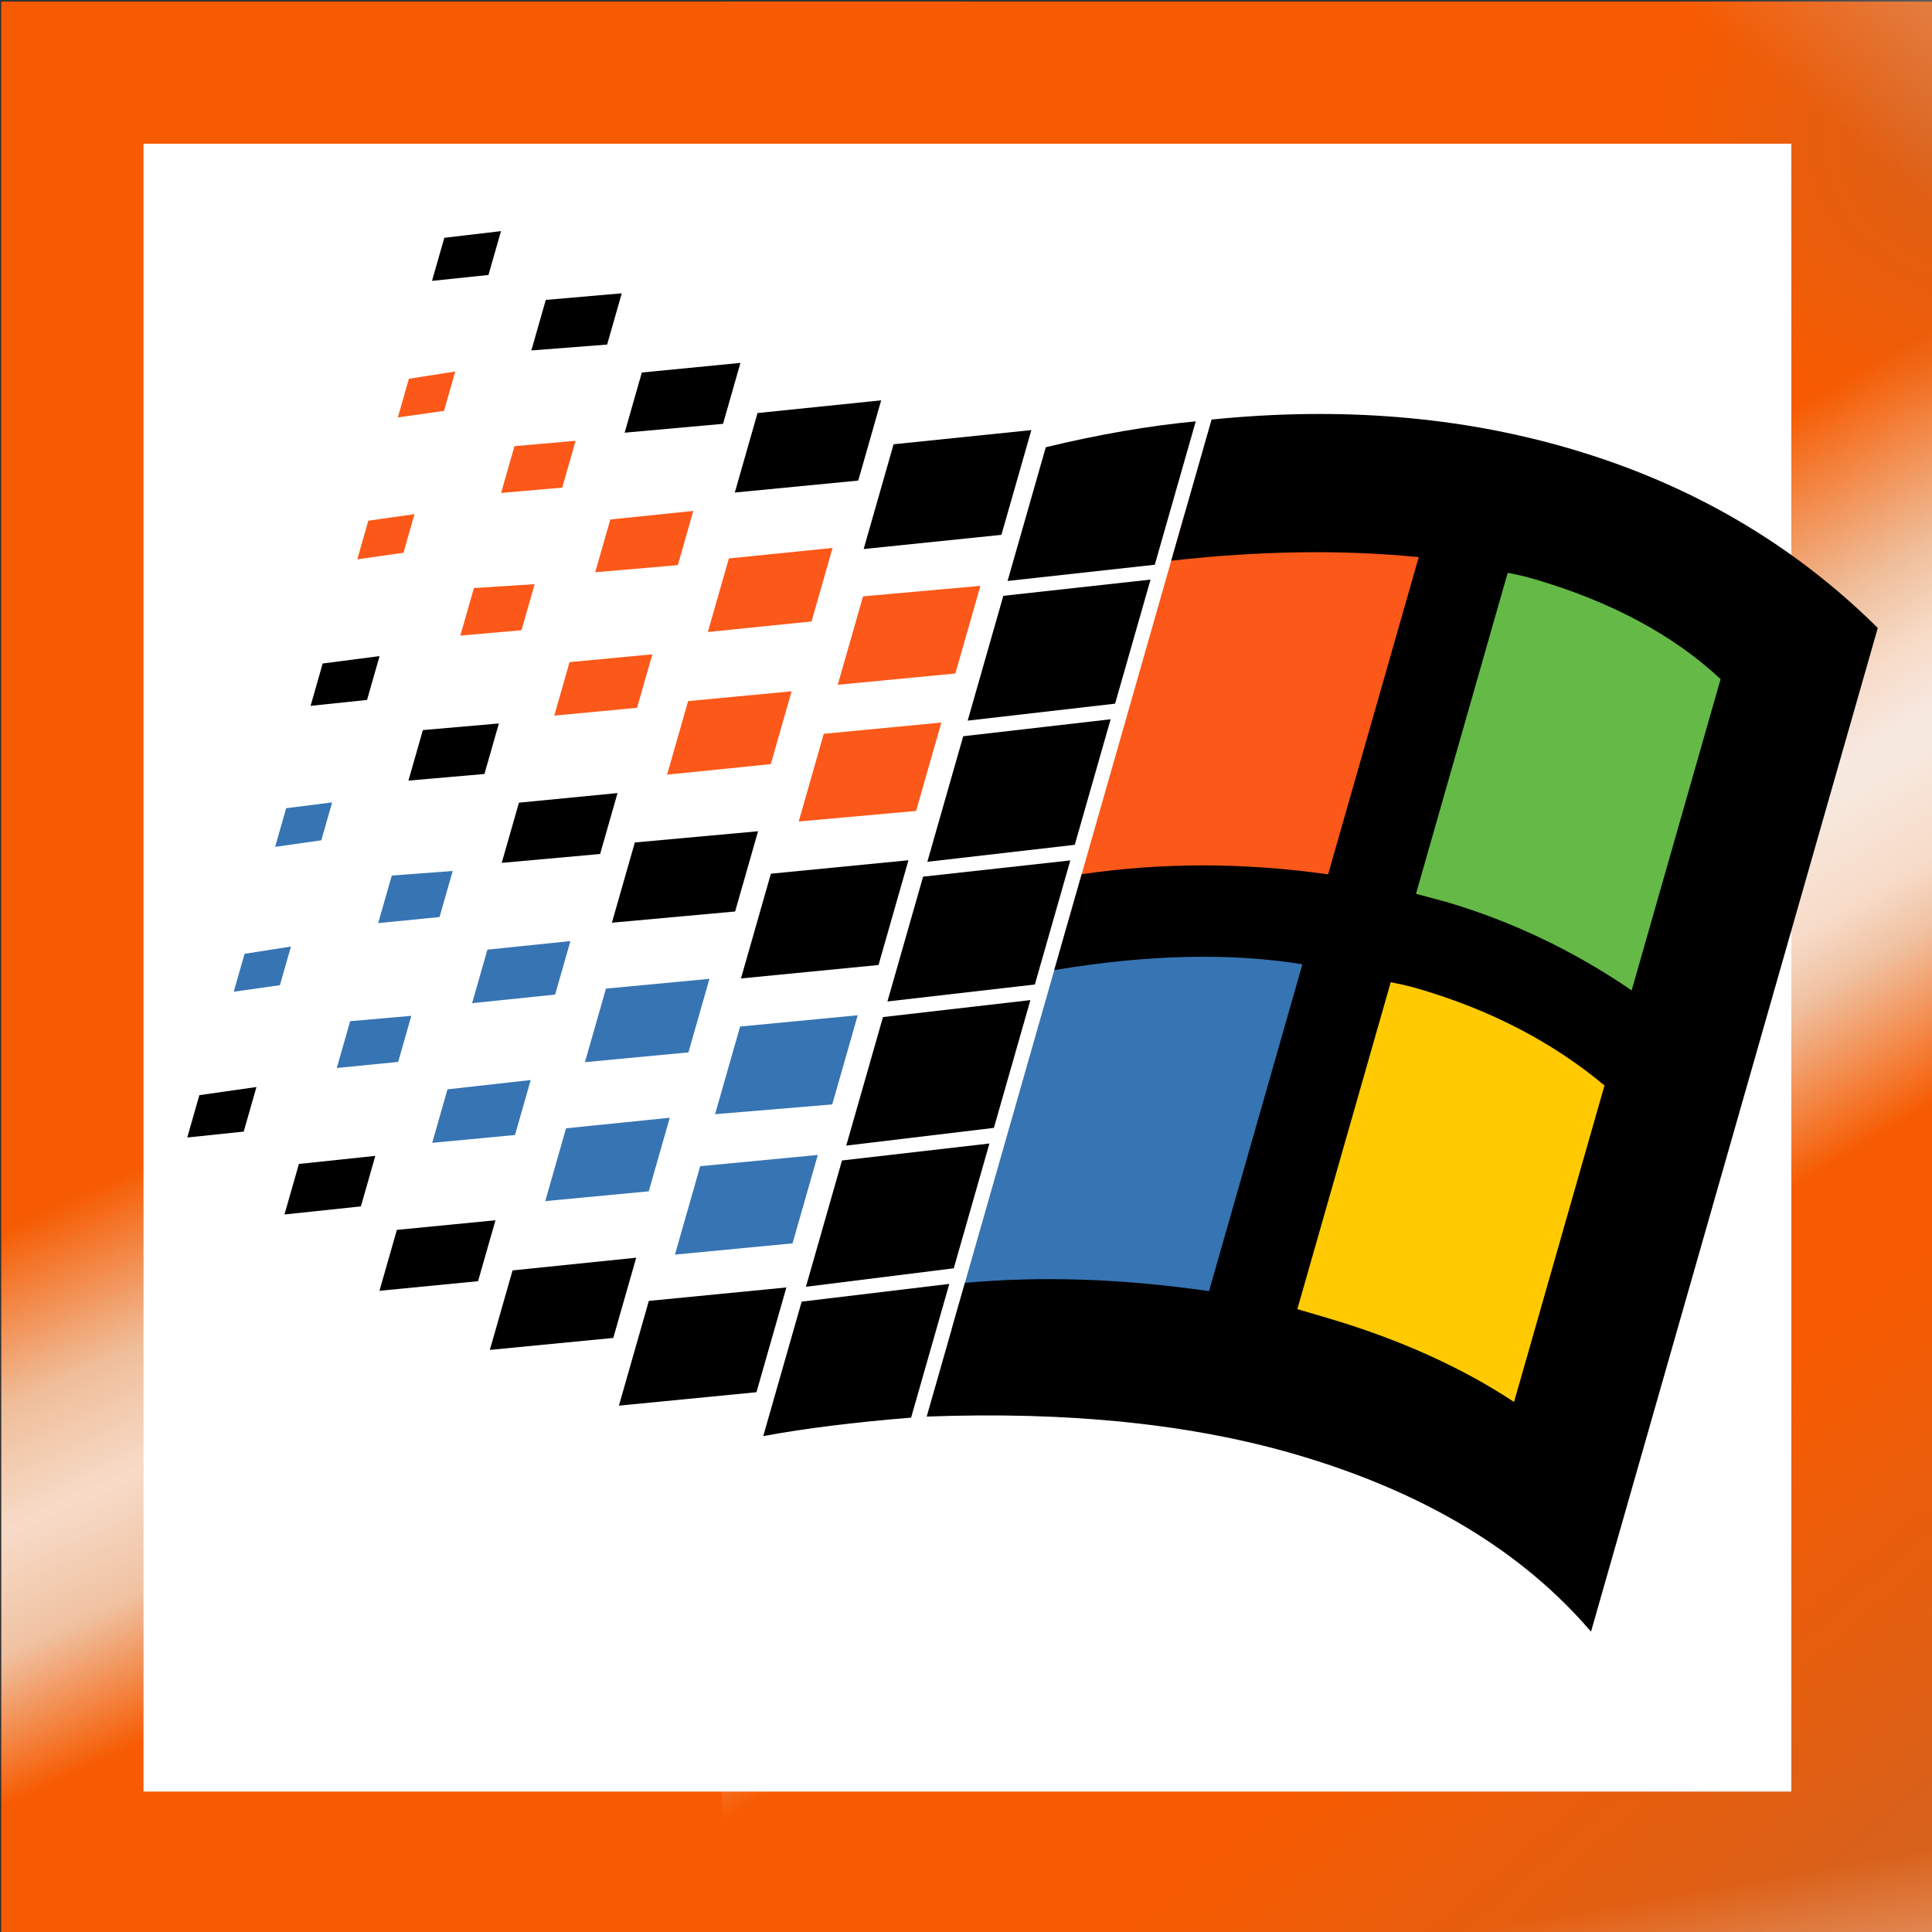 <?xml version="1.0" encoding="UTF-8" standalone="no"?>
<!-- Created with Inkscape (http://www.inkscape.org/) -->

<svg
   width="291.25mm"
   height="291.25mm"
   version="1.1"
   viewBox="0 0 291.25 291.25"
   xml:space="preserve"
   id="svg55"
   sodipodi:docname="Windows_2000_Windows_2000_accurate.svg"
   inkscape:version="1.3.2 (091e20e, 2023-11-25, custom)"
   xmlns:inkscape="http://www.inkscape.org/namespaces/inkscape"
   xmlns:sodipodi="http://sodipodi.sourceforge.net/DTD/sodipodi-0.dtd"
   xmlns:xlink="http://www.w3.org/1999/xlink"
   xmlns="http://www.w3.org/2000/svg"
   xmlns:svg="http://www.w3.org/2000/svg"><rect x="0" y="0" width="291.25" height="291.25" fill="#333333" stroke="none"/><sodipodi:namedview
     id="namedview55"
     pagecolor="#ffffff"
     bordercolor="#000000"
     borderopacity="0.25"
     inkscape:showpageshadow="2"
     inkscape:pageopacity="0.0"
     inkscape:pagecheckerboard="0"
     inkscape:deskcolor="#d1d1d1"
     inkscape:document-units="mm"
     inkscape:zoom="0.096194088"
     inkscape:cx="332.66078"
     inkscape:cy="545.77158"
     inkscape:window-width="1440"
     inkscape:window-height="837"
     inkscape:window-x="-8"
     inkscape:window-y="-8"
     inkscape:window-maximized="1"
     inkscape:current-layer="svg55" /><defs
     id="defs7"><linearGradient
   id="linearGradient62"
   inkscape:collect="always"><stop
     style="stop-color:#ffffff;stop-opacity:1;"
     offset="0"
     id="stop62" /><stop
     style="stop-color:#ffffff;stop-opacity:0;"
     offset="1"
     id="stop63" /></linearGradient><linearGradient
   id="linearGradient60"
   inkscape:collect="always"><stop
     style="stop-color:#d8d8d8;stop-opacity:1;"
     offset="0"
     id="stop60" /><stop
     style="stop-color:#d8d8d8;stop-opacity:0;"
     offset="1"
     id="stop61" /></linearGradient><linearGradient
   id="linearGradient57"
   inkscape:collect="always"><stop
     style="stop-color:#d8611b;stop-opacity:1;"
     offset="0"
     id="stop57" /><stop
     style="stop-color:#d8611b;stop-opacity:0;"
     offset="1"
     id="stop58" /></linearGradient>
	
	
	
	
	
	
	
	
	
	
	
	
	
	
	
	
	
	
	
	
	
	
	
	
	
	
	
	
	
	
	
	
	
	
	
	
	
	
	
	
	
	
	
	
	
	
	
	
<linearGradient
   id="linearGradient34792"
   x1="494.14"
   x2="513.363"
   y1="705.94"
   y2="789.766"
   gradientUnits="userSpaceOnUse"
   gradientTransform="matrix(0.497,0,0,1,241.662,0.019)"><stop
     stop-color="#da5a00"
     offset="0"
     id="stop1"
     style="stop-color:#f65b01;stop-opacity:1;" /><stop
     stop-color="#da5a00"
     offset="0.186"
     id="stop2"
     style="stop-color:#f65b01;stop-opacity:1;" /><stop
     stop-color="#efbe9a"
     offset="0.385"
     id="stop3" /><stop
     stop-color="#f7dbc7"
     offset="0.523"
     id="stop55"
     style="stop-color:#f7dbc8;stop-opacity:1;" /><stop
     stop-color="#f0c2a2"
     offset="0.659"
     id="stop5" /><stop
     stop-color="#da5a00"
     offset="0.828"
     id="stop6"
     style="stop-color:#f65b01;stop-opacity:1;" /><stop
     stop-color="#da5a00"
     offset="1"
     id="stop7"
     style="stop-color:#f65b01;stop-opacity:1;" /></linearGradient><pattern
   id="EMFhbasepattern"
   patternUnits="userSpaceOnUse"
   width="6"
   height="6"
   x="0"
   y="0" /><linearGradient
   id="linearGradient34792-5"
   x1="477.409"
   x2="513.363"
   y1="696.99"
   y2="793.794"
   gradientUnits="userSpaceOnUse"
   gradientTransform="matrix(0.627,0,0,1,249.971,0.019)"><stop
     stop-color="#da5a00"
     offset="0"
     id="stop1-3"
     style="stop-color:#f65b01;stop-opacity:1;" /><stop
     stop-color="#da5a00"
     offset="0.103"
     id="stop2-1"
     style="stop-color:#f65b01;stop-opacity:1;" /><stop
     stop-color="#efbe9a"
     offset="0.293"
     id="stop3-0" /><stop
     stop-color="#f7dbc7"
     offset="0.372"
     id="stop4-7"
     style="stop-color:#f7dbc7;stop-opacity:1;" /><stop
     stop-color="#f7dbc7"
     offset="0.443"
     id="stop56-3"
     style="stop-color:#f7e8e0;stop-opacity:1;" /><stop
     stop-color="#f7dbc7"
     offset="0.468"
     id="stop57-8"
     style="stop-color:#f7e9df;stop-opacity:1;" /><stop
     stop-color="#f7dbc7"
     offset="0.575"
     id="stop55-8"
     style="stop-color:#f7dbc8;stop-opacity:1;" /><stop
     stop-color="#f0c2a2"
     offset="0.635"
     id="stop5-9" /><stop
     stop-color="#da5a00"
     offset="0.795"
     id="stop6-2"
     style="stop-color:#f65b01;stop-opacity:1;" /><stop
     stop-color="#da5a00"
     offset="1"
     id="stop7-8"
     style="stop-color:#f65b01;stop-opacity:1;" /></linearGradient><linearGradient
   inkscape:collect="always"
   xlink:href="#linearGradient57"
   id="linearGradient58"
   x1="281.928"
   y1="287.085"
   x2="253.465"
   y2="252.1"
   gradientUnits="userSpaceOnUse"
   gradientTransform="matrix(0.917,0,0,0.96,403.443,514.481)" /><linearGradient
   inkscape:collect="always"
   xlink:href="#linearGradient60"
   id="linearGradient61"
   x1="702.041"
   y1="571.396"
   x2="663.556"
   y2="619.726"
   gradientUnits="userSpaceOnUse" /><radialGradient
   inkscape:collect="always"
   xlink:href="#linearGradient57"
   id="radialGradient61"
   cx="-622.337"
   cy="656.62"
   fx="-622.337"
   fy="656.62"
   r="19.501"
   gradientTransform="matrix(1.436,0.06,-0.067,1.604,319.126,-340.805)"
   gradientUnits="userSpaceOnUse" /><linearGradient
   inkscape:collect="always"
   xlink:href="#linearGradient62"
   id="linearGradient63"
   x1="726.439"
   y1="841.36"
   x2="684.789"
   y2="761.499"
   gradientUnits="userSpaceOnUse"
   gradientTransform="matrix(1.013,0,0,0.352,-8.009,515.069)" /></defs><g
     transform="translate(-480.51,-604.94)"
     id="g55"
     style="display:inline;opacity:1"><g
       transform="matrix(1.537,0,0,1.537,-257.87,-324.64)"
       fill-rule="evenodd"
       id="g8"
       style="display:inline;opacity:1"><rect
         x="480.528"
         y="604.959"
         width="94.222"
         height="189.54"
         fill="url(#linearGradient34792)"
         stop-color="#000000"
         stroke-width="33.075"
         style="display:inline;fill:url(#linearGradient34792);paint-order:stroke fill markers"
         id="rect7" /><rect
         x="551.233"
         y="604.959"
         width="118.835"
         height="189.54"
         fill="url(#linearGradient34792)"
         stop-color="#000000"
         stroke-width="37.145"
         style="display:inline;fill:url(#linearGradient34792-5);paint-order:stroke fill markers"
         id="rect7-9" /><rect
         style="display:inline;opacity:1;fill:url(#linearGradient58);fill-opacity:1;stroke:#ff8282;stroke-width:0"
         id="rect57"
         width="85.094"
         height="70.666"
         x="584.977"
         y="723.836" /><rect
         style="display:inline;fill:url(#radialGradient61);stroke:#ff8282;stroke-width:0"
         id="rect57-8"
         width="86.437"
         height="101.096"
         x="-691.395"
         y="568.975"
         transform="rotate(-90)"
         ry="0" /><rect
         x="494.48"
         y="618.9"
         width="161.62"
         height="161.62"
         fill="#ffffff"
         stop-color="#000000"
         stroke-width="40"
         style="paint-order:stroke fill markers"
         id="rect8" /><rect
         style="display:inline;opacity:1;fill:url(#linearGradient61);stroke:#ff8282;stroke-width:0"
         id="rect59"
         width="80.103"
         height="67.125"
         x="591.061"
         y="602.721" /><rect
         style="opacity:1;fill:url(#linearGradient63);stroke:#ff8282;stroke-width:0"
         id="rect61"
         width="82.585"
         height="13.672"
         x="587.481"
         y="780.827" /></g><g
       transform="matrix(0.112,0.033,-0.032,0.112,553.411,624.317)"
       id="g54"
       style="display:inline;opacity:1"><path
         d="m 1467,668 c -14.148,0 -28.724,0.782 -43.772,2.287 L 1371,675.51 v 550.49 h 98 c 91.867,0 173.38,11.416 244.94,33.436 l 75.057,23.094 v -542.48 l -34.775,-15.195 c -87.254,-38.128 -183.62,-56.854 -287.22,-56.854 z"
         color="#000000"
         fill="#ffca00"
         id="path8" /><path
         d="m 1465,117 c -14.148,0 -28.296,0.788 -42.404,2.356 L 1371,125.088 v 543.38 l 98.418,-2.461 c 82.417,0.044 163.34,13.003 243.63,39.143 l 75.955,24.73 V 195.3 l -31.875,-16.082 c -83.693,-42.223 -181.81,-62.217 -292.12,-62.217 z"
         color="#000000"
         fill="#65b947"
         id="path9" /><g
         fill="#3774b3"
         stroke-width="25.159"
         id="g20"><path
           d="m 1371,672.12 -65.344,8.342 c -94.314,12.04 -193.75,43.088 -298.66,91.559 v 547.35 l 21.34,-8.443 c 87.961,-34.805 185.51,-60.087 292.91,-75.521 l 49.75,-7.15 z"
           stop-color="#000000"
           style="font-variation-settings:normal;-inkscape-stroke:none"
           id="path10" /><path
           d="m 779,1152 v 119 l -142,57 v -119 z"
           stop-color="#000000"
           style="font-variation-settings:normal;-inkscape-stroke:none"
           id="path11" /><path
           d="m 779,964 v 120 l -142,55 v -118 z"
           stop-color="#000000"
           style="font-variation-settings:normal;-inkscape-stroke:none"
           id="path12" /><path
           d="m 582,1160 v 99 l -125,50 v -98 z"
           stop-color="#000000"
           style="font-variation-settings:normal;-inkscape-stroke:none"
           id="path13" /><path
           d="m 582,973 v 99 l -125,50 v -99 z"
           stop-color="#000000"
           style="font-variation-settings:normal;-inkscape-stroke:none"
           id="path14" /><path
           d="m 396,1164 v 74 l -100,40 v -72 z"
           stop-color="#000000"
           style="font-variation-settings:normal;-inkscape-stroke:none"
           id="path15" /><path
           d="m 396,977 v 72 l -100,41 v -72 z"
           stop-color="#000000"
           style="font-variation-settings:normal;-inkscape-stroke:none"
           id="path16" /><path
           d="m 225,1128 v 62 l -74,30 v -63 z"
           stop-color="#000000"
           style="font-variation-settings:normal;-inkscape-stroke:none"
           id="path17" /><path
           d="m 225,933 v 62 l -74,30 v -64 z"
           stop-color="#000000"
           style="font-variation-settings:normal;-inkscape-stroke:none"
           id="path18" /><path
           d="m 51,1086 v 52 l -55,25 v -51 z"
           stop-color="#000000"
           style="font-variation-settings:normal;-inkscape-stroke:none"
           id="path19" /><path
           d="m 51,892 v 51 l -55,25 v -52 z"
           stop-color="#000000"
           style="font-variation-settings:normal;-inkscape-stroke:none"
           id="path20" /></g><g
         fill="#fc5819"
         stroke-width="25.159"
         id="g31"><path
           d="m 1371,119.91 -68.852,13.113 c -95.5,18.19 -193.89,48.168 -295.15,89.34 v 548.52 l 24.305,-11.217 c 90.148,-41.607 186.64,-70.041 290.14,-85.281 l 49.551,-7.295 z"
           stop-color="#000000"
           style="font-variation-settings:normal;-inkscape-stroke:none"
           id="path21" /><path
           d="M 779,570 V 689 L 637,745 V 627 Z"
           stop-color="#000000"
           style="font-variation-settings:normal;-inkscape-stroke:none"
           id="path22" /><path
           d="M 779,386 V 504 L 637,561 V 442 Z"
           stop-color="#000000"
           style="font-variation-settings:normal;-inkscape-stroke:none"
           id="path23" /><path
           d="m 582,586 v 98 l -125,51 v -99 z"
           stop-color="#000000"
           style="font-variation-settings:normal;-inkscape-stroke:none"
           id="path24" /><path
           d="m 582,393 v 99 l -125,51 v -99 z"
           stop-color="#000000"
           style="font-variation-settings:normal;-inkscape-stroke:none"
           id="path25" /><path
           d="m 396,591 v 72 l -100,40 v -72 z"
           stop-color="#000000"
           style="font-variation-settings:normal;-inkscape-stroke:none"
           id="path26" /><path
           d="m 396,398 v 73 l -100,39 v -71 z"
           stop-color="#000000"
           style="font-variation-settings:normal;-inkscape-stroke:none"
           id="path27" /><path
           d="m 225,547 v 62 l -74,29 v -64 z"
           stop-color="#000000"
           style="font-variation-settings:normal;-inkscape-stroke:none"
           id="path28" /><path
           d="m 225,354 v 63 l -74,29 v -63 z"
           stop-color="#000000"
           style="font-variation-settings:normal;-inkscape-stroke:none"
           id="path29" /><path
           d="m 51,504 v 52 l -55,25 v -52 z"
           stop-color="#000000"
           style="font-variation-settings:normal;-inkscape-stroke:none"
           id="path30" /><path
           d="m 51,312 v 53 l -55,25 v -52 z"
           stop-color="#000000"
           style="font-variation-settings:normal;-inkscape-stroke:none"
           id="path31" /></g><path
         d="m 988,1264 v 180 c -69.333,26.667 -128.33,52.333 -177,77 v -181 z"
         id="path32" /><path
         d="m 988,1075 v 168 l -177,77 v -170 z"
         id="path33" /><path
         d="m 988,882 v 172 l -177,76 V 957 Z"
         id="path34" /><path
         d="M 988,694 V 861 L 811,936 V 768 Z"
         id="path35" /><path
         d="M 988,504 V 673 L 811,748 V 579 Z"
         id="path36" /><path
         d="M 988,316 V 483 L 811,558 V 390 Z"
         id="path37" /><path
         d="M 988,103 V 296 L 811,370 V 190 c 61.333,-35.333 120.33,-64.333 177,-87 z"
         id="path38" /><path
         d="m 787,1328 v 141 l -166,67 v -141 z"
         id="path39" /><path
         d="M 787,753 V 894 L 621,961 V 820 Z"
         id="path40" /><path
         d="M 787,174 V 315 L 621,383 V 242 Z"
         id="path41" /><path
         d="m 590,1346 v 108 l -149,60 v -107 z"
         id="path42" /><path
         d="M 590,772 V 880 L 441,939 V 831 Z"
         id="path43" /><path
         d="M 590,192 V 300 L 441,360 V 253 Z"
         id="path44" /><path
         d="m 402,1351 v 82 l -119,48 v -82 z"
         id="path45" /><path
         d="m 402,776 v 82 l -119,47 v -81 z"
         id="path46" /><path
         d="m 402,197 v 82 l -119,47 v -81 z"
         id="path47" /><path
         d="m 230,1315 v 68 l -92,38 v -68 z"
         id="path48" /><path
         d="m 230,733 v 68 l -92,36 v -68 z"
         id="path49" /><path
         d="m 230,154 v 69 l -92,35 v -68 z"
         id="path50" /><path
         d="m 58,1273 v 60 l -68,28 v -57 z"
         id="path51" /><path
         d="m 58,693 v 59 l -68,28 v -57 z"
         id="path52" /><path
         d="m 58,121 v 59 l -68,28 v -58 z"
         id="path53" /><path
         d="m 1464,0 c -149.33,0 -301.67,31.667 -457,95 v 190 c 106,-44.667 208,-76.333 306,-95 v 427 c -108.67,16 -210.67,46 -306,90 v 129 c 110,-53.333 212,-86 306,-98 v 440 c -111.33,16 -213.33,42.333 -306,79 v 180 c 174.67,-58.666 332.67,-88 474,-88 170.67,0 313,37.334 427,112 V 110 C 1772.67,36.667 1624.67,0 1464,0 Z m 1,175 c 103.33,0 192,18.667 266,56 v 419 c -86,-28 -173.33,-42 -262,-42 l -40,1 V 177 c 12,-1.333 24,-2 36,-2 z m 2,551 c 96.667,0 184.67,17.333 264,52 v 426 c -78,-24 -165.33,-36 -262,-36 h -40 V 728 c 13.333,-1.333 26,-2 38,-2 z"
         id="path54" /></g></g></svg>
